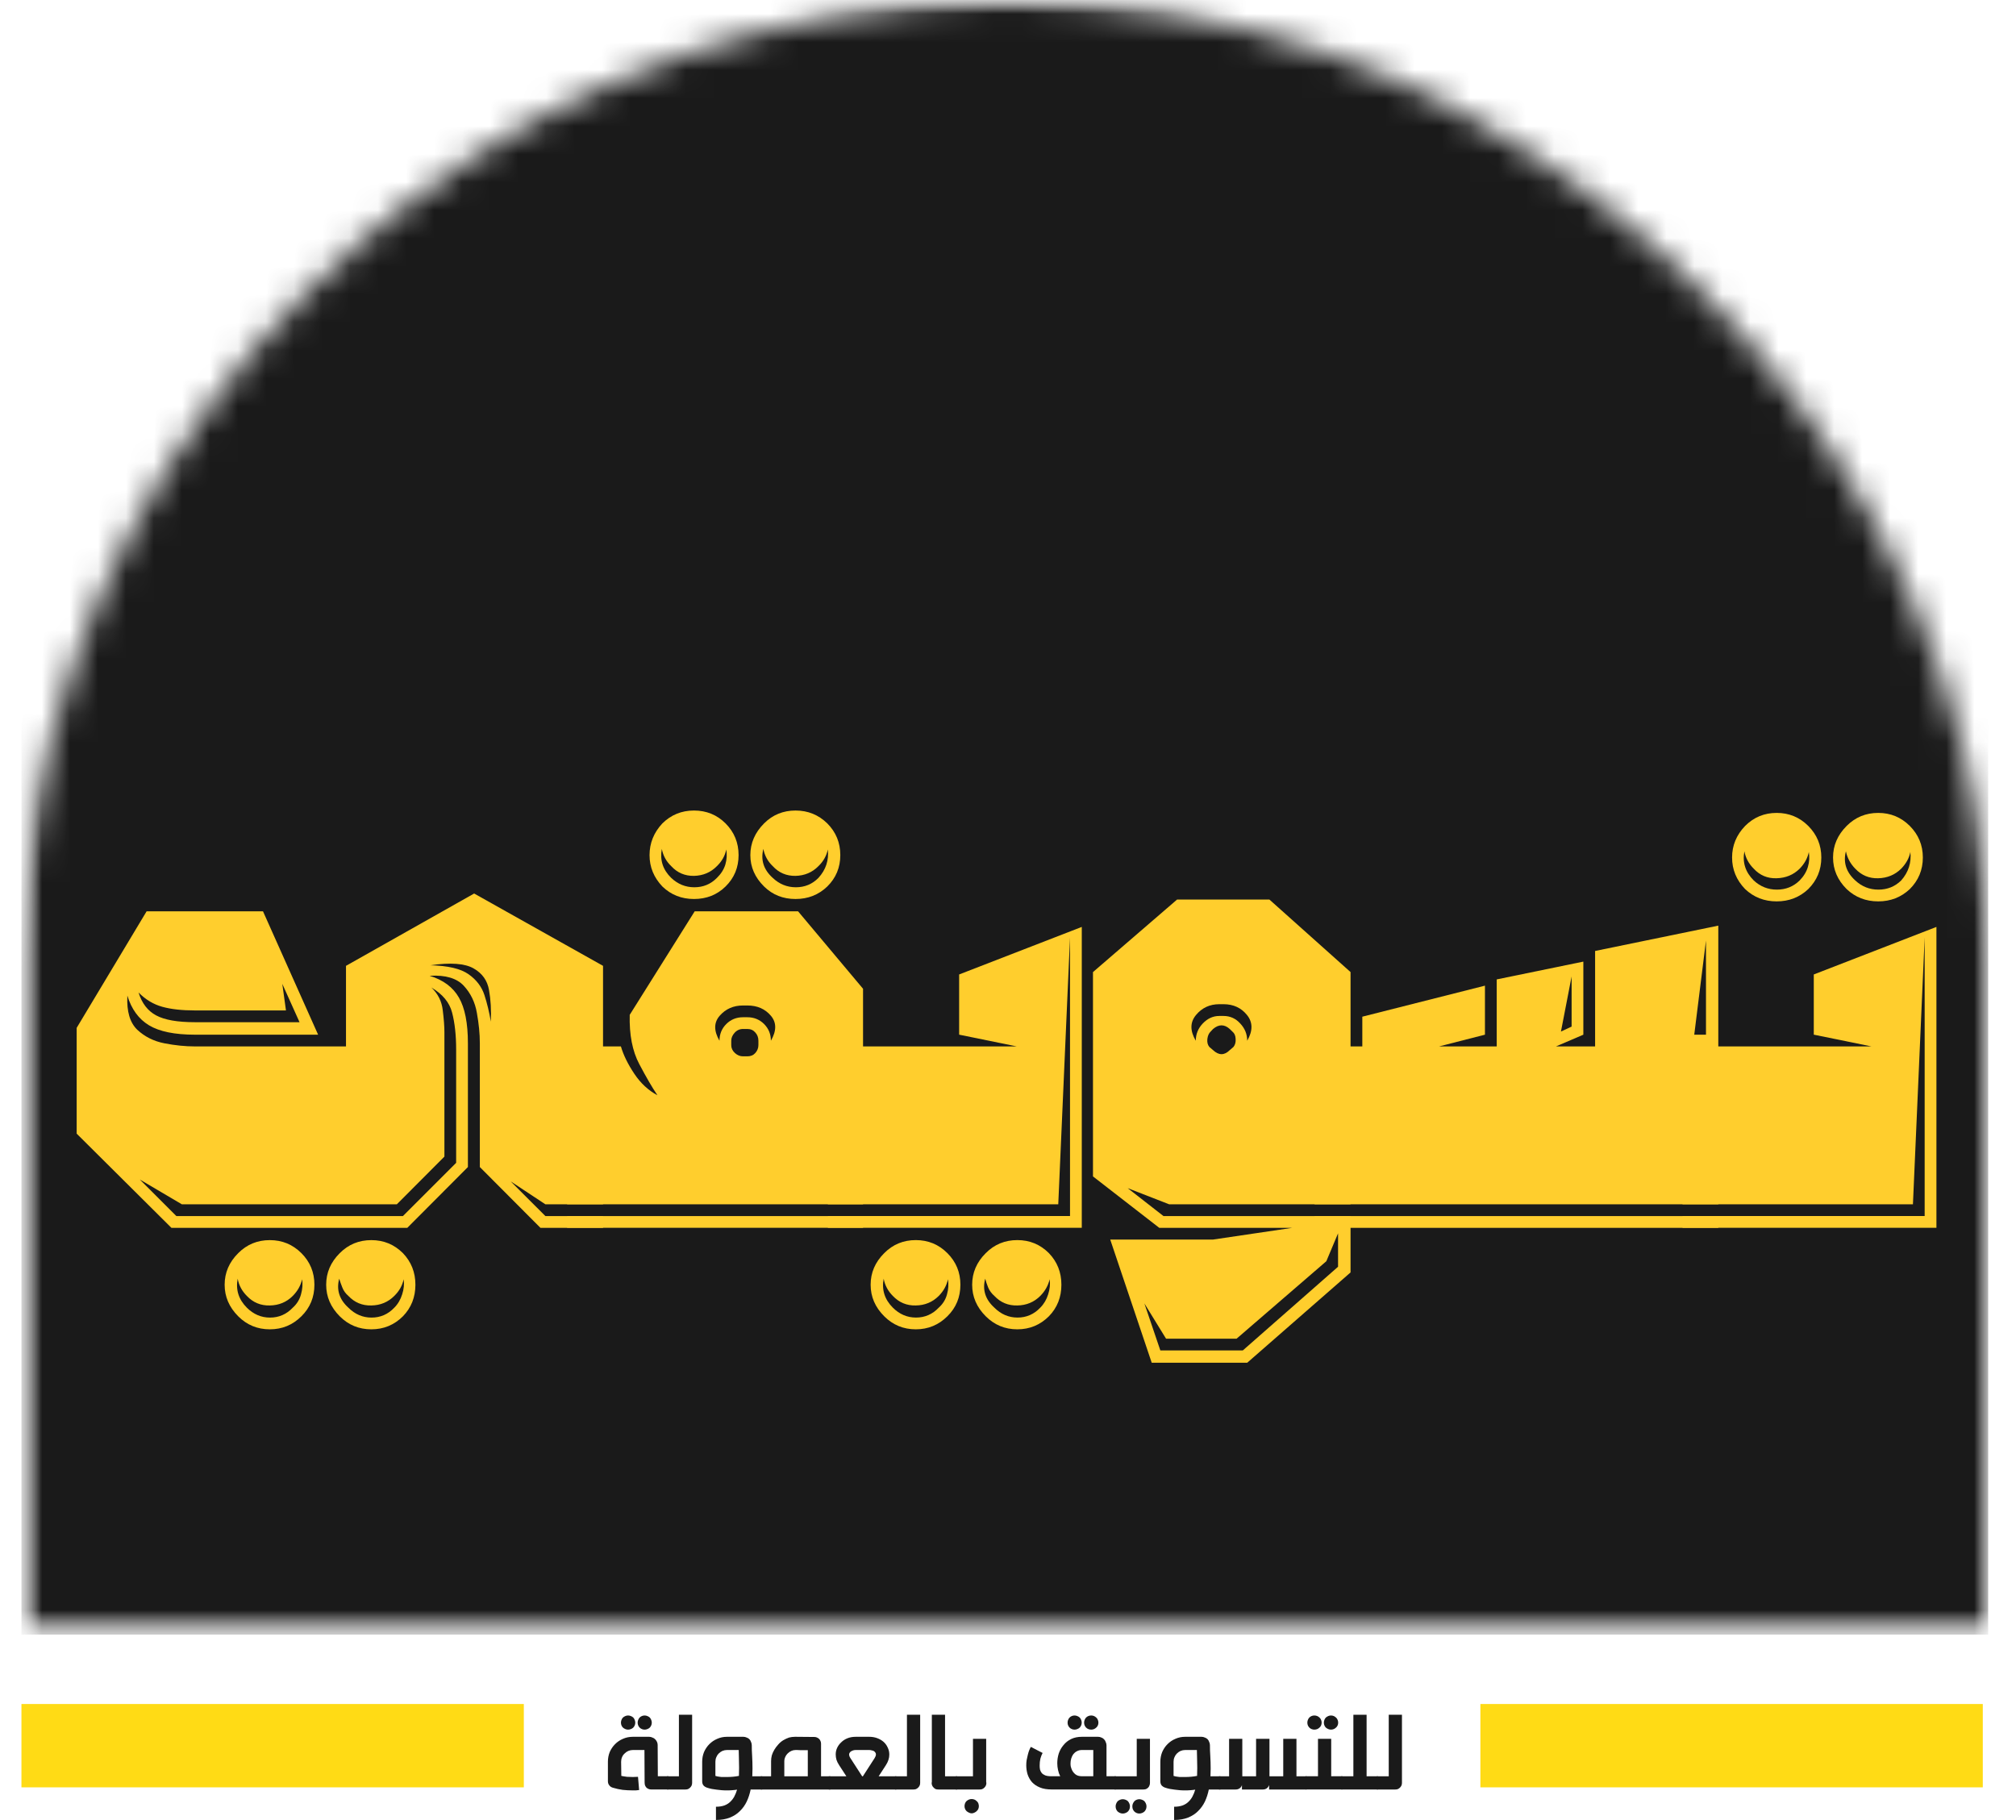 <svg width="72" height="65" viewBox="0 0 72 65" fill="none" xmlns="http://www.w3.org/2000/svg">
<mask id="mask0_884_15979" style="mask-type:luminance" maskUnits="userSpaceOnUse" x="0" y="0" width="72" height="59">
<path d="M0.766 0H71.235V58.382H0.766V0Z" fill="white"/>
</mask>
<g mask="url(#mask0_884_15979)">
<mask id="mask1_884_15979" style="mask-type:luminance" maskUnits="userSpaceOnUse" x="0" y="0" width="72" height="59">
<path d="M24.219 2.031C27.812 0.805 31.924 0 35.946 0C39.969 0 43.839 0.688 47.406 1.915C47.483 1.954 47.558 1.954 47.634 1.992C61.031 6.896 70.897 19.846 71.088 34.355V58.382H0.766V34.373C0.956 19.769 10.671 6.819 24.219 2.031Z" fill="white"/>
</mask>
<g mask="url(#mask1_884_15979)">
<path d="M0.766 0H71.006V58.382H0.766V0Z" fill="#1A1A1A"/>
</g>
</g>
<path d="M21.537 43.012H19.478L18.239 42.193L19.478 43.432H21.537V43.852H19.301L17.137 41.681V37.262C17.137 36.921 17.101 36.56 17.032 36.18C16.967 35.797 16.809 35.47 16.56 35.203C16.311 34.938 15.913 34.82 15.367 34.849H15.341C15.829 34.998 16.18 35.259 16.39 35.629C16.603 35.996 16.711 36.541 16.711 37.262V41.681L14.547 43.852H6.122L2.738 40.488V36.711L5.236 32.548H9.393L11.361 36.954H6.961C6.24 36.954 5.692 36.842 5.322 36.619C4.954 36.397 4.695 36.042 4.548 35.557V35.577C4.522 36.124 4.64 36.524 4.902 36.777C5.168 37.026 5.492 37.188 5.872 37.262C6.256 37.337 6.62 37.373 6.961 37.373H12.357V34.495L16.934 31.912L21.537 34.495V43.012ZM17.53 36.488C17.547 36.074 17.526 35.698 17.465 35.361C17.407 35.02 17.224 34.762 16.914 34.587C16.603 34.408 16.088 34.37 15.367 34.475C15.999 34.489 16.457 34.597 16.737 34.797C17.016 34.993 17.204 35.241 17.301 35.538C17.396 35.831 17.473 36.147 17.53 36.488ZM6.961 36.088C6.502 36.088 6.112 36.046 5.794 35.957C5.479 35.87 5.197 35.7 4.948 35.446C5.066 35.831 5.276 36.105 5.577 36.265C5.879 36.428 6.34 36.508 6.961 36.508H10.698L10.082 35.138L10.213 36.088H6.961ZM15.406 35.269C15.642 35.492 15.777 35.764 15.813 36.082C15.852 36.397 15.872 36.657 15.872 36.862V41.308L14.173 43.012H6.495L4.994 42.127L6.299 43.432H14.39L16.291 41.531V37.485C16.291 36.97 16.242 36.531 16.147 36.167C16.055 35.805 15.808 35.505 15.406 35.269ZM8.508 44.756C8.818 44.445 9.193 44.291 9.636 44.291C10.077 44.291 10.452 44.445 10.764 44.756C11.074 45.066 11.229 45.442 11.229 45.884C11.229 46.33 11.074 46.706 10.764 47.012C10.452 47.322 10.077 47.477 9.636 47.477C9.193 47.477 8.818 47.322 8.508 47.012C8.184 46.687 8.023 46.312 8.023 45.884C8.023 45.455 8.184 45.079 8.508 44.756ZM12.134 44.756C12.444 44.445 12.819 44.291 13.262 44.291C13.703 44.291 14.078 44.445 14.39 44.756C14.687 45.066 14.836 45.442 14.836 45.884C14.836 46.33 14.687 46.706 14.39 47.012C14.078 47.322 13.703 47.477 13.262 47.477C12.819 47.477 12.444 47.322 12.134 47.012C11.81 46.687 11.649 46.312 11.649 45.884C11.649 45.455 11.81 45.079 12.134 44.756ZM10.456 46.704C10.603 46.573 10.701 46.412 10.751 46.225C10.803 46.042 10.816 45.861 10.79 45.688C10.741 45.91 10.629 46.109 10.456 46.284C10.233 46.507 9.959 46.62 9.636 46.625C9.312 46.633 9.039 46.52 8.816 46.284C8.641 46.109 8.531 45.904 8.489 45.668C8.413 46.065 8.523 46.41 8.816 46.704C9.053 46.94 9.328 47.058 9.643 47.058C9.961 47.058 10.233 46.94 10.456 46.704ZM14.082 46.704C14.213 46.573 14.306 46.412 14.364 46.225C14.424 46.042 14.442 45.861 14.416 45.688C14.372 45.91 14.26 46.109 14.082 46.284C13.859 46.507 13.585 46.62 13.262 46.625C12.937 46.633 12.665 46.52 12.442 46.284C12.341 46.196 12.269 46.096 12.226 45.983C12.182 45.873 12.144 45.768 12.114 45.668C12.01 46.065 12.118 46.41 12.442 46.704C12.678 46.94 12.954 47.058 13.268 47.058C13.587 47.058 13.859 46.94 14.082 46.704Z" fill="#FFCE2D"/>
<path d="M23.657 31.662C23.35 31.339 23.198 30.966 23.198 30.541C23.198 30.113 23.35 29.735 23.657 29.407C23.967 29.102 24.342 28.948 24.785 28.948C25.23 28.948 25.606 29.102 25.912 29.407C26.222 29.718 26.378 30.095 26.378 30.541C26.378 30.984 26.222 31.357 25.912 31.662C25.606 31.961 25.23 32.108 24.785 32.108C24.342 32.108 23.967 31.961 23.657 31.662ZM27.289 31.662C26.962 31.339 26.798 30.966 26.798 30.541C26.798 30.113 26.962 29.735 27.289 29.407C27.594 29.102 27.968 28.948 28.411 28.948C28.857 28.948 29.233 29.102 29.545 29.407C29.855 29.718 30.011 30.095 30.011 30.541C30.011 30.984 29.855 31.357 29.545 31.662C29.233 31.961 28.857 32.108 28.411 32.108C27.968 32.108 27.594 31.961 27.289 31.662ZM23.972 31.354C24.208 31.577 24.483 31.689 24.798 31.689C25.116 31.689 25.385 31.577 25.604 31.354C25.752 31.21 25.853 31.051 25.906 30.875C25.958 30.697 25.968 30.518 25.939 30.338C25.894 30.561 25.783 30.761 25.604 30.934C25.385 31.157 25.113 31.274 24.785 31.282C24.46 31.287 24.19 31.171 23.972 30.934C23.791 30.761 23.68 30.554 23.637 30.318C23.562 30.716 23.673 31.062 23.972 31.354ZM27.598 31.354C27.834 31.577 28.109 31.689 28.424 31.689C28.742 31.689 29.011 31.577 29.23 31.354C29.496 31.062 29.607 30.723 29.565 30.338C29.52 30.561 29.409 30.761 29.23 30.934C29.011 31.157 28.738 31.274 28.411 31.282C28.086 31.287 27.816 31.171 27.598 30.934C27.417 30.761 27.306 30.554 27.263 30.318C27.162 30.716 27.273 31.062 27.598 31.354ZM28.502 32.547L30.823 35.314V43.012H20.254V37.373H22.175C22.267 37.685 22.426 38.009 22.654 38.35C22.88 38.688 23.155 38.944 23.48 39.117C23.291 38.839 23.075 38.467 22.831 38.003C22.585 37.541 22.472 36.954 22.49 36.245L24.811 32.547H28.502ZM27.532 37.17C27.737 36.816 27.737 36.519 27.532 36.278C27.325 36.034 27.047 35.911 26.693 35.911H26.535C26.194 35.911 25.916 36.034 25.703 36.278C25.493 36.519 25.489 36.816 25.696 37.17C25.696 36.934 25.776 36.736 25.939 36.573C26.099 36.413 26.299 36.331 26.535 36.331H26.693C26.929 36.331 27.127 36.413 27.289 36.573C27.45 36.736 27.532 36.934 27.532 37.17ZM27.086 37.327V37.17C27.086 37.052 27.048 36.954 26.975 36.875C26.904 36.793 26.811 36.75 26.693 36.75H26.535C26.417 36.75 26.316 36.796 26.234 36.888C26.155 36.977 26.116 37.07 26.116 37.17V37.327C26.116 37.432 26.158 37.527 26.247 37.609C26.334 37.688 26.43 37.727 26.535 37.727H26.693C26.811 37.727 26.904 37.688 26.975 37.609C27.048 37.527 27.086 37.432 27.086 37.327ZM20.254 43.851V43.432H30.823V43.851H20.254Z" fill="#FFCE2D"/>
<path d="M34.255 34.803L38.635 33.105V43.851H29.566V43.431H38.215V33.478L37.795 43.012H29.566V37.373H36.313L34.255 36.953V34.803ZM31.579 47.011C31.255 46.687 31.094 46.312 31.094 45.884C31.094 45.454 31.255 45.079 31.579 44.756C31.889 44.444 32.264 44.29 32.707 44.29C33.148 44.29 33.523 44.444 33.835 44.756C34.145 45.066 34.3 45.441 34.3 45.884C34.3 46.33 34.145 46.705 33.835 47.011C33.523 47.321 33.148 47.477 32.707 47.477C32.264 47.477 31.889 47.321 31.579 47.011ZM35.205 47.011C34.881 46.687 34.72 46.312 34.72 45.884C34.72 45.454 34.881 45.079 35.205 44.756C35.515 44.444 35.891 44.29 36.333 44.29C36.774 44.29 37.149 44.444 37.461 44.756C37.758 45.066 37.907 45.441 37.907 45.884C37.907 46.33 37.758 46.705 37.461 47.011C37.149 47.321 36.774 47.477 36.333 47.477C35.891 47.477 35.515 47.321 35.205 47.011ZM31.887 46.703C32.124 46.939 32.399 47.057 32.714 47.057C33.032 47.057 33.304 46.939 33.527 46.703C33.674 46.572 33.773 46.412 33.822 46.225C33.874 46.041 33.884 45.861 33.855 45.687C33.81 45.91 33.7 46.108 33.527 46.284C33.304 46.507 33.03 46.62 32.707 46.625C32.383 46.633 32.111 46.52 31.887 46.284C31.712 46.108 31.602 45.903 31.56 45.667C31.484 46.064 31.594 46.41 31.887 46.703ZM35.513 46.703C35.749 46.939 36.025 47.057 36.34 47.057C36.658 47.057 36.93 46.939 37.153 46.703C37.284 46.572 37.377 46.412 37.435 46.225C37.495 46.041 37.513 45.861 37.487 45.687C37.438 45.91 37.326 46.108 37.153 46.284C36.93 46.507 36.656 46.62 36.333 46.625C36.008 46.633 35.736 46.52 35.513 46.284C35.412 46.195 35.338 46.095 35.291 45.982C35.246 45.872 35.212 45.767 35.186 45.667C35.081 46.064 35.189 46.41 35.513 46.703Z" fill="#FFCE2D"/>
<path d="M48.234 43.012H41.756L40.274 42.435L41.553 43.432H48.234V45.445L44.543 48.671H41.133L39.651 44.271H43.323L46.156 43.852H41.402L39.035 42.016V34.718L42.038 32.128H45.336L48.234 34.718V43.012ZM43.546 35.865C43.205 35.865 42.927 35.995 42.714 36.252C42.499 36.511 42.497 36.816 42.707 37.17C42.707 36.934 42.789 36.729 42.956 36.554C43.127 36.375 43.323 36.285 43.546 36.285H43.697C43.933 36.285 44.132 36.375 44.294 36.554C44.459 36.729 44.543 36.934 44.543 37.17C44.748 36.816 44.746 36.511 44.536 36.252C44.33 35.995 44.051 35.865 43.697 35.865H43.546ZM44.051 37.393C44.112 37.319 44.138 37.223 44.13 37.105C44.125 36.986 44.086 36.9 44.012 36.842L43.92 36.751C43.727 36.577 43.528 36.577 43.323 36.751L43.238 36.842C43.176 36.9 43.136 36.986 43.12 37.105C43.107 37.223 43.13 37.319 43.192 37.393L43.323 37.505C43.528 37.698 43.727 37.698 43.92 37.505L44.051 37.393ZM47.788 44.048L47.369 45.045L44.163 47.812H41.645L40.871 46.553L41.441 48.231H44.386L47.788 45.242V44.048Z" fill="#FFCE2D"/>
<path d="M56.968 33.964L61.368 33.059V43.012H46.949V37.373H48.654V36.311L53.034 35.203V36.954L51.395 37.373H53.454V34.98L56.548 34.344V36.954L55.571 37.373H56.968V33.964ZM60.928 36.954V33.59L60.509 36.954H60.928ZM56.129 34.875L55.748 36.842L56.129 36.665V34.875ZM46.949 43.852V43.432H61.368V43.852H46.949Z" fill="#FFCE2D"/>
<path d="M64.581 31.754C64.27 32.047 63.894 32.193 63.453 32.193C63.011 32.193 62.636 32.047 62.326 31.754C62.014 31.431 61.86 31.055 61.86 30.626C61.86 30.198 62.014 29.823 62.326 29.498C62.636 29.188 63.011 29.033 63.453 29.033C63.894 29.033 64.27 29.188 64.581 29.498C64.891 29.81 65.047 30.185 65.047 30.626C65.047 31.069 64.891 31.444 64.581 31.754ZM68.207 31.754C67.896 32.047 67.52 32.193 67.079 32.193C66.637 32.193 66.261 32.047 65.952 31.754C65.627 31.431 65.466 31.055 65.466 30.626C65.466 30.198 65.627 29.823 65.952 29.498C66.261 29.188 66.637 29.033 67.079 29.033C67.52 29.033 67.896 29.188 68.207 29.498C68.517 29.81 68.673 30.185 68.673 30.626C68.673 31.069 68.517 31.444 68.207 31.754ZM62.3 30.403C62.224 30.801 62.336 31.149 62.634 31.446C62.87 31.665 63.145 31.773 63.46 31.773C63.778 31.773 64.05 31.665 64.273 31.446C64.417 31.298 64.516 31.136 64.568 30.96C64.621 30.782 64.63 30.605 64.601 30.429C64.557 30.649 64.447 30.847 64.273 31.026C64.05 31.246 63.775 31.359 63.447 31.367C63.122 31.377 62.852 31.262 62.634 31.026C62.454 30.847 62.342 30.639 62.3 30.403ZM65.925 30.403C65.824 30.801 65.935 31.149 66.26 31.446C66.496 31.665 66.771 31.773 67.086 31.773C67.404 31.773 67.676 31.665 67.899 31.446C68.161 31.149 68.269 30.81 68.227 30.429C68.183 30.649 68.073 30.847 67.899 31.026C67.676 31.246 67.402 31.359 67.079 31.367C66.755 31.377 66.483 31.262 66.26 31.026C66.084 30.847 65.973 30.639 65.925 30.403ZM64.778 34.803L69.158 33.105V43.851H60.09V43.431H68.738V33.478L68.319 43.012H60.09V37.373H66.837L64.778 36.953V34.803Z" fill="#FFCE2D"/>
<path d="M23.875 63.911H23.258C23.222 63.911 23.189 63.905 23.16 63.892C23.129 63.879 23.103 63.862 23.081 63.839C23.063 63.818 23.049 63.792 23.035 63.761C23.026 63.726 23.022 63.692 23.022 63.656L23.016 62.502H22.603C22.545 62.502 22.491 62.513 22.439 62.535C22.39 62.557 22.347 62.587 22.308 62.626C22.268 62.662 22.237 62.705 22.216 62.757C22.193 62.81 22.183 62.866 22.183 62.921L22.19 63.426C22.255 63.439 22.322 63.451 22.393 63.459C22.462 63.464 22.532 63.466 22.603 63.466C22.663 63.466 22.724 63.464 22.786 63.459L22.826 63.931C22.786 63.936 22.747 63.941 22.708 63.944C22.672 63.944 22.637 63.944 22.603 63.944C22.48 63.944 22.357 63.938 22.235 63.925C22.117 63.908 22.006 63.884 21.901 63.852C21.844 63.839 21.798 63.812 21.763 63.767C21.727 63.725 21.711 63.674 21.711 63.616V62.921C21.711 62.8 21.732 62.684 21.776 62.574C21.824 62.466 21.888 62.371 21.967 62.292C22.049 62.21 22.144 62.146 22.249 62.102C22.357 62.054 22.475 62.03 22.603 62.03H23.186C23.226 62.03 23.262 62.039 23.298 62.056C23.337 62.069 23.37 62.089 23.396 62.115C23.422 62.141 23.444 62.172 23.462 62.207C23.478 62.243 23.488 62.279 23.488 62.318L23.494 63.439H23.875V63.911ZM22.773 61.525C22.773 61.49 22.78 61.458 22.793 61.426C22.806 61.392 22.822 61.364 22.845 61.341C22.867 61.32 22.893 61.302 22.924 61.289C22.953 61.276 22.986 61.269 23.022 61.269C23.057 61.269 23.09 61.276 23.121 61.289C23.155 61.302 23.183 61.32 23.206 61.341C23.227 61.364 23.245 61.392 23.258 61.426C23.271 61.458 23.278 61.49 23.278 61.525C23.278 61.561 23.271 61.594 23.258 61.623C23.245 61.654 23.227 61.681 23.206 61.702C23.183 61.725 23.155 61.741 23.121 61.754C23.09 61.767 23.057 61.774 23.022 61.774C22.986 61.774 22.953 61.767 22.924 61.754C22.893 61.741 22.867 61.725 22.845 61.702C22.822 61.681 22.806 61.654 22.793 61.623C22.78 61.594 22.773 61.561 22.773 61.525ZM22.177 61.525C22.177 61.49 22.183 61.458 22.196 61.426C22.209 61.392 22.226 61.364 22.249 61.341C22.275 61.32 22.303 61.302 22.334 61.289C22.363 61.276 22.396 61.269 22.432 61.269C22.467 61.269 22.499 61.276 22.53 61.289C22.565 61.302 22.593 61.32 22.616 61.341C22.637 61.364 22.655 61.392 22.668 61.426C22.681 61.458 22.688 61.49 22.688 61.525C22.688 61.561 22.681 61.594 22.668 61.623C22.655 61.654 22.637 61.681 22.616 61.702C22.593 61.725 22.565 61.741 22.53 61.754C22.499 61.767 22.467 61.774 22.432 61.774C22.396 61.774 22.363 61.767 22.334 61.754C22.303 61.741 22.275 61.725 22.249 61.702C22.226 61.681 22.209 61.654 22.196 61.623C22.183 61.594 22.177 61.561 22.177 61.525Z" fill="#1A1A1A"/>
<path d="M23.82 63.44H24.247V61.243H24.719V63.656C24.719 63.661 24.719 63.668 24.719 63.676C24.719 63.712 24.712 63.745 24.699 63.774C24.686 63.8 24.668 63.825 24.646 63.846C24.623 63.869 24.597 63.886 24.568 63.899C24.542 63.908 24.512 63.912 24.483 63.912H23.82V63.44Z" fill="#1A1A1A"/>
<path d="M26.809 63.912C26.778 64.066 26.732 64.207 26.671 64.338C26.609 64.469 26.529 64.582 26.429 64.679C26.332 64.779 26.212 64.857 26.068 64.915C25.927 64.971 25.762 65 25.57 65V64.528C25.688 64.528 25.788 64.511 25.872 64.482C25.953 64.451 26.024 64.407 26.081 64.351C26.137 64.298 26.186 64.236 26.226 64.161C26.265 64.087 26.298 64.007 26.324 63.918C26.262 63.928 26.201 63.934 26.14 63.938C26.083 63.943 26.024 63.944 25.963 63.944C25.901 63.944 25.84 63.943 25.78 63.938C25.717 63.93 25.657 63.923 25.596 63.918C25.539 63.91 25.48 63.902 25.419 63.892C25.357 63.879 25.301 63.864 25.249 63.846C25.199 63.83 25.158 63.803 25.124 63.767C25.093 63.728 25.078 63.679 25.078 63.617V62.922C25.078 62.8 25.099 62.684 25.144 62.574C25.191 62.466 25.255 62.371 25.334 62.292C25.416 62.21 25.511 62.146 25.616 62.102C25.724 62.054 25.84 62.03 25.963 62.03H26.553C26.593 62.03 26.629 62.04 26.665 62.056C26.704 62.069 26.737 62.089 26.763 62.115C26.79 62.141 26.809 62.174 26.822 62.213C26.839 62.249 26.849 62.289 26.849 62.331C26.849 62.449 26.852 62.579 26.862 62.718C26.87 62.859 26.875 63.007 26.875 63.164C26.875 63.253 26.871 63.341 26.868 63.433L26.862 63.44H27.222V63.912H26.809ZM25.963 63.466C26.111 63.466 26.253 63.453 26.39 63.426C26.393 63.331 26.396 63.235 26.396 63.138C26.396 63.025 26.393 62.915 26.39 62.81C26.385 62.702 26.383 62.599 26.383 62.502H25.963C25.906 62.502 25.852 62.513 25.799 62.535C25.75 62.558 25.708 62.587 25.668 62.627C25.632 62.663 25.604 62.705 25.583 62.758C25.56 62.81 25.55 62.866 25.55 62.922V63.426C25.593 63.44 25.632 63.449 25.668 63.453C25.703 63.458 25.735 63.462 25.767 63.466C25.796 63.466 25.827 63.466 25.858 63.466H25.963Z" fill="#1A1A1A"/>
<path d="M27.172 63.912V63.44H27.539V62.902C27.539 62.833 27.547 62.763 27.565 62.692C27.587 62.623 27.618 62.554 27.657 62.489C27.696 62.423 27.742 62.362 27.795 62.305C27.847 62.245 27.906 62.194 27.972 62.154C28.037 62.115 28.106 62.082 28.182 62.056C28.247 62.04 28.316 62.03 28.391 62.03H28.418L29.087 62.036C29.121 62.036 29.152 62.043 29.178 62.056C29.208 62.069 29.234 62.087 29.257 62.108C29.278 62.131 29.293 62.154 29.303 62.181C29.316 62.207 29.323 62.238 29.323 62.272V63.44H29.657V63.912H27.172ZM28.011 63.44H28.85V62.508C28.741 62.508 28.655 62.508 28.595 62.508C28.537 62.505 28.496 62.502 28.47 62.502C28.444 62.502 28.426 62.502 28.418 62.502H28.411C28.359 62.502 28.308 62.513 28.26 62.535C28.211 62.558 28.169 62.587 28.129 62.627C28.093 62.663 28.065 62.703 28.044 62.751C28.021 62.8 28.011 62.848 28.011 62.895V63.44Z" fill="#1A1A1A"/>
<path d="M29.598 63.44H30.227L29.971 63.046C29.927 62.98 29.894 62.915 29.873 62.849C29.855 62.784 29.847 62.721 29.847 62.659C29.847 62.577 29.863 62.499 29.899 62.423C29.934 62.349 29.981 62.284 30.044 62.227C30.104 62.166 30.178 62.118 30.267 62.082C30.353 62.048 30.452 62.03 30.561 62.03H31.047C31.147 62.03 31.238 62.046 31.322 62.076C31.409 62.107 31.486 62.151 31.552 62.207C31.617 62.264 31.666 62.331 31.702 62.41C31.742 62.489 31.761 62.574 31.761 62.666C31.761 62.794 31.719 62.92 31.637 63.046L31.381 63.44H32.011V63.912H29.598V63.44ZM30.791 63.44H30.817L31.237 62.79C31.266 62.743 31.283 62.699 31.283 62.659C31.283 62.633 31.276 62.612 31.263 62.594C31.25 62.572 31.232 62.554 31.211 62.541C31.188 62.528 31.162 62.52 31.132 62.515C31.106 62.507 31.076 62.502 31.047 62.502H30.561C30.525 62.502 30.496 62.507 30.47 62.515C30.444 62.525 30.419 62.535 30.398 62.548C30.375 62.561 30.358 62.579 30.345 62.6C30.332 62.618 30.326 62.638 30.326 62.659C30.326 62.699 30.34 62.743 30.371 62.79L30.791 63.44Z" fill="#1A1A1A"/>
<path d="M31.965 63.44H32.391V61.243H32.863V63.656C32.863 63.661 32.863 63.668 32.863 63.676C32.863 63.712 32.857 63.745 32.843 63.774C32.83 63.8 32.812 63.825 32.791 63.846C32.768 63.869 32.742 63.886 32.712 63.899C32.686 63.908 32.657 63.912 32.627 63.912H31.965V63.44Z" fill="#1A1A1A"/>
<path d="M34.185 63.912H33.516C33.48 63.912 33.447 63.908 33.418 63.899C33.392 63.886 33.367 63.869 33.346 63.846C33.323 63.825 33.306 63.8 33.293 63.774C33.28 63.745 33.273 63.712 33.273 63.676C33.273 63.668 33.275 63.661 33.28 63.656V61.243H33.752V63.44H34.185V63.912Z" fill="#1A1A1A"/>
<path d="M34.133 63.44H34.749V62.102H35.221V63.656C35.224 63.661 35.228 63.667 35.228 63.676C35.228 63.712 35.221 63.745 35.208 63.774C35.195 63.8 35.177 63.825 35.156 63.846C35.133 63.869 35.106 63.886 35.077 63.899C35.051 63.908 35.02 63.912 34.985 63.912H34.133V63.44ZM34.447 64.508C34.447 64.472 34.454 64.438 34.467 64.403C34.48 64.372 34.497 64.346 34.52 64.325C34.546 64.302 34.574 64.285 34.605 64.272C34.634 64.259 34.667 64.253 34.703 64.253C34.738 64.253 34.77 64.259 34.802 64.272C34.831 64.285 34.857 64.302 34.88 64.325C34.907 64.346 34.926 64.372 34.939 64.403C34.952 64.438 34.959 64.472 34.959 64.508C34.959 64.543 34.952 64.576 34.939 64.607C34.926 64.636 34.907 64.662 34.88 64.685C34.857 64.707 34.831 64.725 34.802 64.738C34.77 64.754 34.738 64.764 34.703 64.764C34.667 64.764 34.634 64.754 34.605 64.738C34.574 64.725 34.546 64.707 34.52 64.685C34.497 64.662 34.48 64.636 34.467 64.607C34.454 64.576 34.447 64.543 34.447 64.508Z" fill="#1A1A1A"/>
<path d="M38.842 63.911H37.564C37.397 63.911 37.256 63.889 37.138 63.839C37.023 63.792 36.929 63.728 36.856 63.649C36.785 63.567 36.733 63.472 36.698 63.367C36.667 63.262 36.652 63.156 36.652 63.046C36.652 62.985 36.656 62.925 36.666 62.862C36.679 62.802 36.692 62.743 36.705 62.685C36.718 62.63 36.733 62.577 36.751 62.528C36.772 62.475 36.793 62.43 36.816 62.39L37.236 62.607C37.205 62.664 37.178 62.731 37.157 62.81C37.139 62.889 37.131 62.971 37.131 63.053C37.131 63.105 37.134 63.156 37.144 63.203C37.157 63.248 37.177 63.287 37.203 63.321C37.233 63.357 37.275 63.385 37.328 63.407C37.383 63.429 37.456 63.439 37.544 63.439C37.547 63.439 37.554 63.439 37.564 63.439H37.865C37.829 63.37 37.803 63.295 37.787 63.216C37.769 63.138 37.76 63.057 37.76 62.974C37.76 62.856 37.777 62.741 37.813 62.626C37.852 62.513 37.908 62.413 37.983 62.325C38.057 62.233 38.149 62.161 38.259 62.108C38.367 62.056 38.495 62.03 38.639 62.03H39.216C39.259 62.03 39.298 62.039 39.334 62.056C39.373 62.069 39.406 62.092 39.432 62.121C39.459 62.148 39.478 62.18 39.491 62.22C39.508 62.256 39.518 62.295 39.518 62.338V63.439H39.852V63.911H38.842ZM38.272 63.184C38.298 63.254 38.341 63.315 38.403 63.367C38.464 63.416 38.542 63.439 38.639 63.439H39.046V62.502H38.639C38.569 62.502 38.508 62.518 38.456 62.548C38.406 62.574 38.365 62.61 38.331 62.653C38.3 62.697 38.275 62.748 38.259 62.803C38.241 62.861 38.233 62.918 38.233 62.974C38.233 63.01 38.234 63.044 38.239 63.079C38.247 63.115 38.259 63.149 38.272 63.184ZM38.128 61.525C38.128 61.49 38.134 61.458 38.147 61.426C38.16 61.392 38.177 61.364 38.2 61.341C38.221 61.32 38.247 61.302 38.278 61.289C38.308 61.276 38.341 61.269 38.377 61.269C38.411 61.269 38.444 61.276 38.475 61.289C38.51 61.302 38.537 61.32 38.56 61.341C38.582 61.364 38.6 61.392 38.613 61.426C38.626 61.458 38.633 61.49 38.633 61.525C38.633 61.561 38.626 61.594 38.613 61.623C38.6 61.654 38.582 61.681 38.56 61.702C38.537 61.725 38.51 61.741 38.475 61.754C38.444 61.767 38.411 61.774 38.377 61.774C38.341 61.774 38.308 61.767 38.278 61.754C38.247 61.741 38.221 61.725 38.2 61.702C38.177 61.681 38.16 61.654 38.147 61.623C38.134 61.594 38.128 61.561 38.128 61.525ZM38.718 61.525C38.718 61.49 38.724 61.458 38.737 61.426C38.751 61.392 38.767 61.364 38.79 61.341C38.811 61.32 38.837 61.302 38.869 61.289C38.898 61.276 38.934 61.269 38.974 61.269C39.008 61.269 39.041 61.276 39.072 61.289C39.101 61.302 39.127 61.32 39.151 61.341C39.177 61.364 39.196 61.392 39.209 61.426C39.223 61.458 39.229 61.49 39.229 61.525C39.229 61.561 39.223 61.594 39.209 61.623C39.196 61.654 39.177 61.681 39.151 61.702C39.127 61.725 39.101 61.741 39.072 61.754C39.041 61.767 39.008 61.774 38.974 61.774C38.934 61.774 38.898 61.767 38.869 61.754C38.837 61.741 38.811 61.725 38.79 61.702C38.767 61.681 38.751 61.654 38.737 61.623C38.724 61.594 38.718 61.561 38.718 61.525Z" fill="#1A1A1A"/>
<path d="M39.805 63.44H40.598V62.102H41.07V63.656C41.07 63.661 41.07 63.667 41.07 63.676C41.07 63.712 41.064 63.745 41.05 63.774C41.041 63.8 41.026 63.825 41.005 63.846C40.982 63.869 40.955 63.886 40.926 63.899C40.895 63.908 40.864 63.912 40.834 63.912H39.805V63.44ZM40.441 64.515C40.441 64.479 40.447 64.446 40.46 64.417C40.474 64.385 40.49 64.358 40.513 64.331C40.534 64.308 40.56 64.292 40.592 64.279C40.621 64.266 40.654 64.259 40.69 64.259C40.724 64.259 40.757 64.266 40.788 64.279C40.823 64.292 40.85 64.308 40.873 64.331C40.895 64.358 40.913 64.385 40.926 64.417C40.939 64.446 40.946 64.479 40.946 64.515C40.946 64.554 40.939 64.589 40.926 64.62C40.913 64.649 40.895 64.676 40.873 64.699C40.85 64.72 40.823 64.738 40.788 64.751C40.757 64.764 40.724 64.771 40.69 64.771C40.654 64.771 40.621 64.764 40.592 64.751C40.56 64.738 40.534 64.72 40.513 64.699C40.49 64.676 40.474 64.649 40.46 64.62C40.447 64.589 40.441 64.554 40.441 64.515ZM39.844 64.515C39.844 64.479 39.851 64.446 39.864 64.417C39.877 64.385 39.893 64.358 39.916 64.331C39.942 64.308 39.97 64.292 40.001 64.279C40.031 64.266 40.064 64.259 40.1 64.259C40.134 64.259 40.167 64.266 40.198 64.279C40.233 64.292 40.26 64.308 40.283 64.331C40.305 64.358 40.323 64.385 40.336 64.417C40.349 64.446 40.355 64.479 40.355 64.515C40.355 64.554 40.349 64.589 40.336 64.62C40.323 64.649 40.305 64.676 40.283 64.699C40.26 64.72 40.233 64.738 40.198 64.751C40.167 64.764 40.134 64.771 40.1 64.771C40.064 64.771 40.031 64.764 40.001 64.751C39.97 64.738 39.942 64.72 39.916 64.699C39.893 64.676 39.877 64.649 39.864 64.62C39.851 64.589 39.844 64.554 39.844 64.515Z" fill="#1A1A1A"/>
<path d="M43.172 63.912C43.141 64.066 43.095 64.207 43.035 64.338C42.972 64.469 42.892 64.582 42.792 64.679C42.695 64.779 42.576 64.857 42.431 64.915C42.291 64.971 42.125 65 41.933 65V64.528C42.051 64.528 42.151 64.511 42.235 64.482C42.317 64.451 42.387 64.407 42.445 64.351C42.5 64.298 42.55 64.236 42.589 64.161C42.628 64.087 42.661 64.007 42.687 63.918C42.625 63.928 42.564 63.934 42.504 63.938C42.446 63.943 42.387 63.944 42.327 63.944C42.264 63.944 42.204 63.943 42.143 63.938C42.081 63.93 42.02 63.923 41.959 63.918C41.902 63.91 41.843 63.902 41.782 63.892C41.72 63.879 41.664 63.864 41.612 63.846C41.563 63.83 41.522 63.803 41.487 63.767C41.456 63.728 41.441 63.679 41.441 63.617V62.922C41.441 62.8 41.463 62.684 41.507 62.574C41.554 62.466 41.618 62.371 41.697 62.292C41.779 62.21 41.874 62.146 41.979 62.102C42.087 62.054 42.204 62.03 42.327 62.03H42.917C42.956 62.03 42.992 62.04 43.028 62.056C43.068 62.069 43.1 62.089 43.127 62.115C43.153 62.141 43.172 62.174 43.185 62.213C43.202 62.249 43.212 62.289 43.212 62.331C43.212 62.449 43.215 62.579 43.225 62.718C43.233 62.859 43.238 63.007 43.238 63.164C43.238 63.253 43.235 63.341 43.231 63.433L43.225 63.44H43.586V63.912H43.172ZM42.327 63.466C42.474 63.466 42.617 63.453 42.753 63.426C42.756 63.331 42.759 63.235 42.759 63.138C42.759 63.025 42.756 62.915 42.753 62.81C42.748 62.702 42.746 62.599 42.746 62.502H42.327C42.269 62.502 42.215 62.513 42.163 62.535C42.114 62.558 42.071 62.587 42.032 62.627C41.995 62.663 41.968 62.705 41.946 62.758C41.923 62.81 41.913 62.866 41.913 62.922V63.426C41.956 63.44 41.995 63.449 42.032 63.453C42.066 63.458 42.099 63.462 42.13 63.466C42.159 63.466 42.191 63.466 42.222 63.466H42.327Z" fill="#1A1A1A"/>
<path d="M45.325 63.912V63.754C45.307 63.803 45.279 63.843 45.24 63.872C45.201 63.899 45.155 63.912 45.102 63.912H44.355V63.754C44.342 63.803 44.312 63.843 44.27 63.872C44.23 63.899 44.184 63.912 44.132 63.912H43.535V63.44H43.896V62.102H44.368V63.44H44.86V62.102H45.338V63.44H45.83V62.102H46.302V63.44H46.663V63.912H45.325Z" fill="#1A1A1A"/>
<path d="M46.625 63.911V63.439H47.071V62.102H47.543V63.439H47.943V63.911H46.625ZM46.691 61.525C46.691 61.49 46.697 61.458 46.71 61.426C46.723 61.392 46.74 61.364 46.763 61.341C46.784 61.32 46.81 61.302 46.841 61.289C46.871 61.276 46.904 61.269 46.94 61.269C46.979 61.269 47.014 61.276 47.045 61.289C47.074 61.302 47.1 61.32 47.123 61.341C47.15 61.364 47.169 61.392 47.182 61.426C47.195 61.458 47.202 61.49 47.202 61.525C47.202 61.561 47.195 61.594 47.182 61.623C47.169 61.654 47.15 61.681 47.123 61.702C47.1 61.725 47.074 61.741 47.045 61.754C47.014 61.767 46.979 61.774 46.94 61.774C46.904 61.774 46.871 61.767 46.841 61.754C46.81 61.741 46.784 61.725 46.763 61.702C46.74 61.681 46.723 61.654 46.71 61.623C46.697 61.594 46.691 61.561 46.691 61.525ZM47.281 61.525C47.281 61.49 47.287 61.458 47.3 61.426C47.313 61.392 47.33 61.364 47.353 61.341C47.379 61.32 47.407 61.302 47.438 61.289C47.468 61.276 47.5 61.269 47.536 61.269C47.571 61.269 47.604 61.276 47.635 61.289C47.664 61.302 47.691 61.32 47.713 61.341C47.74 61.364 47.759 61.392 47.772 61.426C47.786 61.458 47.792 61.49 47.792 61.525C47.792 61.561 47.786 61.594 47.772 61.623C47.759 61.654 47.74 61.681 47.713 61.702C47.691 61.725 47.664 61.741 47.635 61.754C47.604 61.767 47.571 61.774 47.536 61.774C47.5 61.774 47.468 61.767 47.438 61.754C47.407 61.741 47.379 61.725 47.353 61.702C47.33 61.681 47.313 61.654 47.3 61.623C47.287 61.594 47.281 61.561 47.281 61.525Z" fill="#1A1A1A"/>
<path d="M47.902 63.912V63.44H48.335V61.243H48.807V63.44H49.214V63.912H47.902Z" fill="#1A1A1A"/>
<path d="M49.172 63.44H49.598V61.243H50.07V63.656C50.07 63.661 50.07 63.668 50.07 63.676C50.07 63.712 50.064 63.745 50.05 63.774C50.037 63.8 50.019 63.825 49.998 63.846C49.975 63.869 49.949 63.886 49.919 63.899C49.893 63.908 49.864 63.912 49.834 63.912H49.172V63.44Z" fill="#1A1A1A"/>
<path d="M52.871 62.347L70.814 62.347" stroke="#FFDB15" stroke-width="2.977"/>
<path d="M0.766 62.347L18.708 62.347" stroke="#FFDB15" stroke-width="2.977"/>
</svg>
